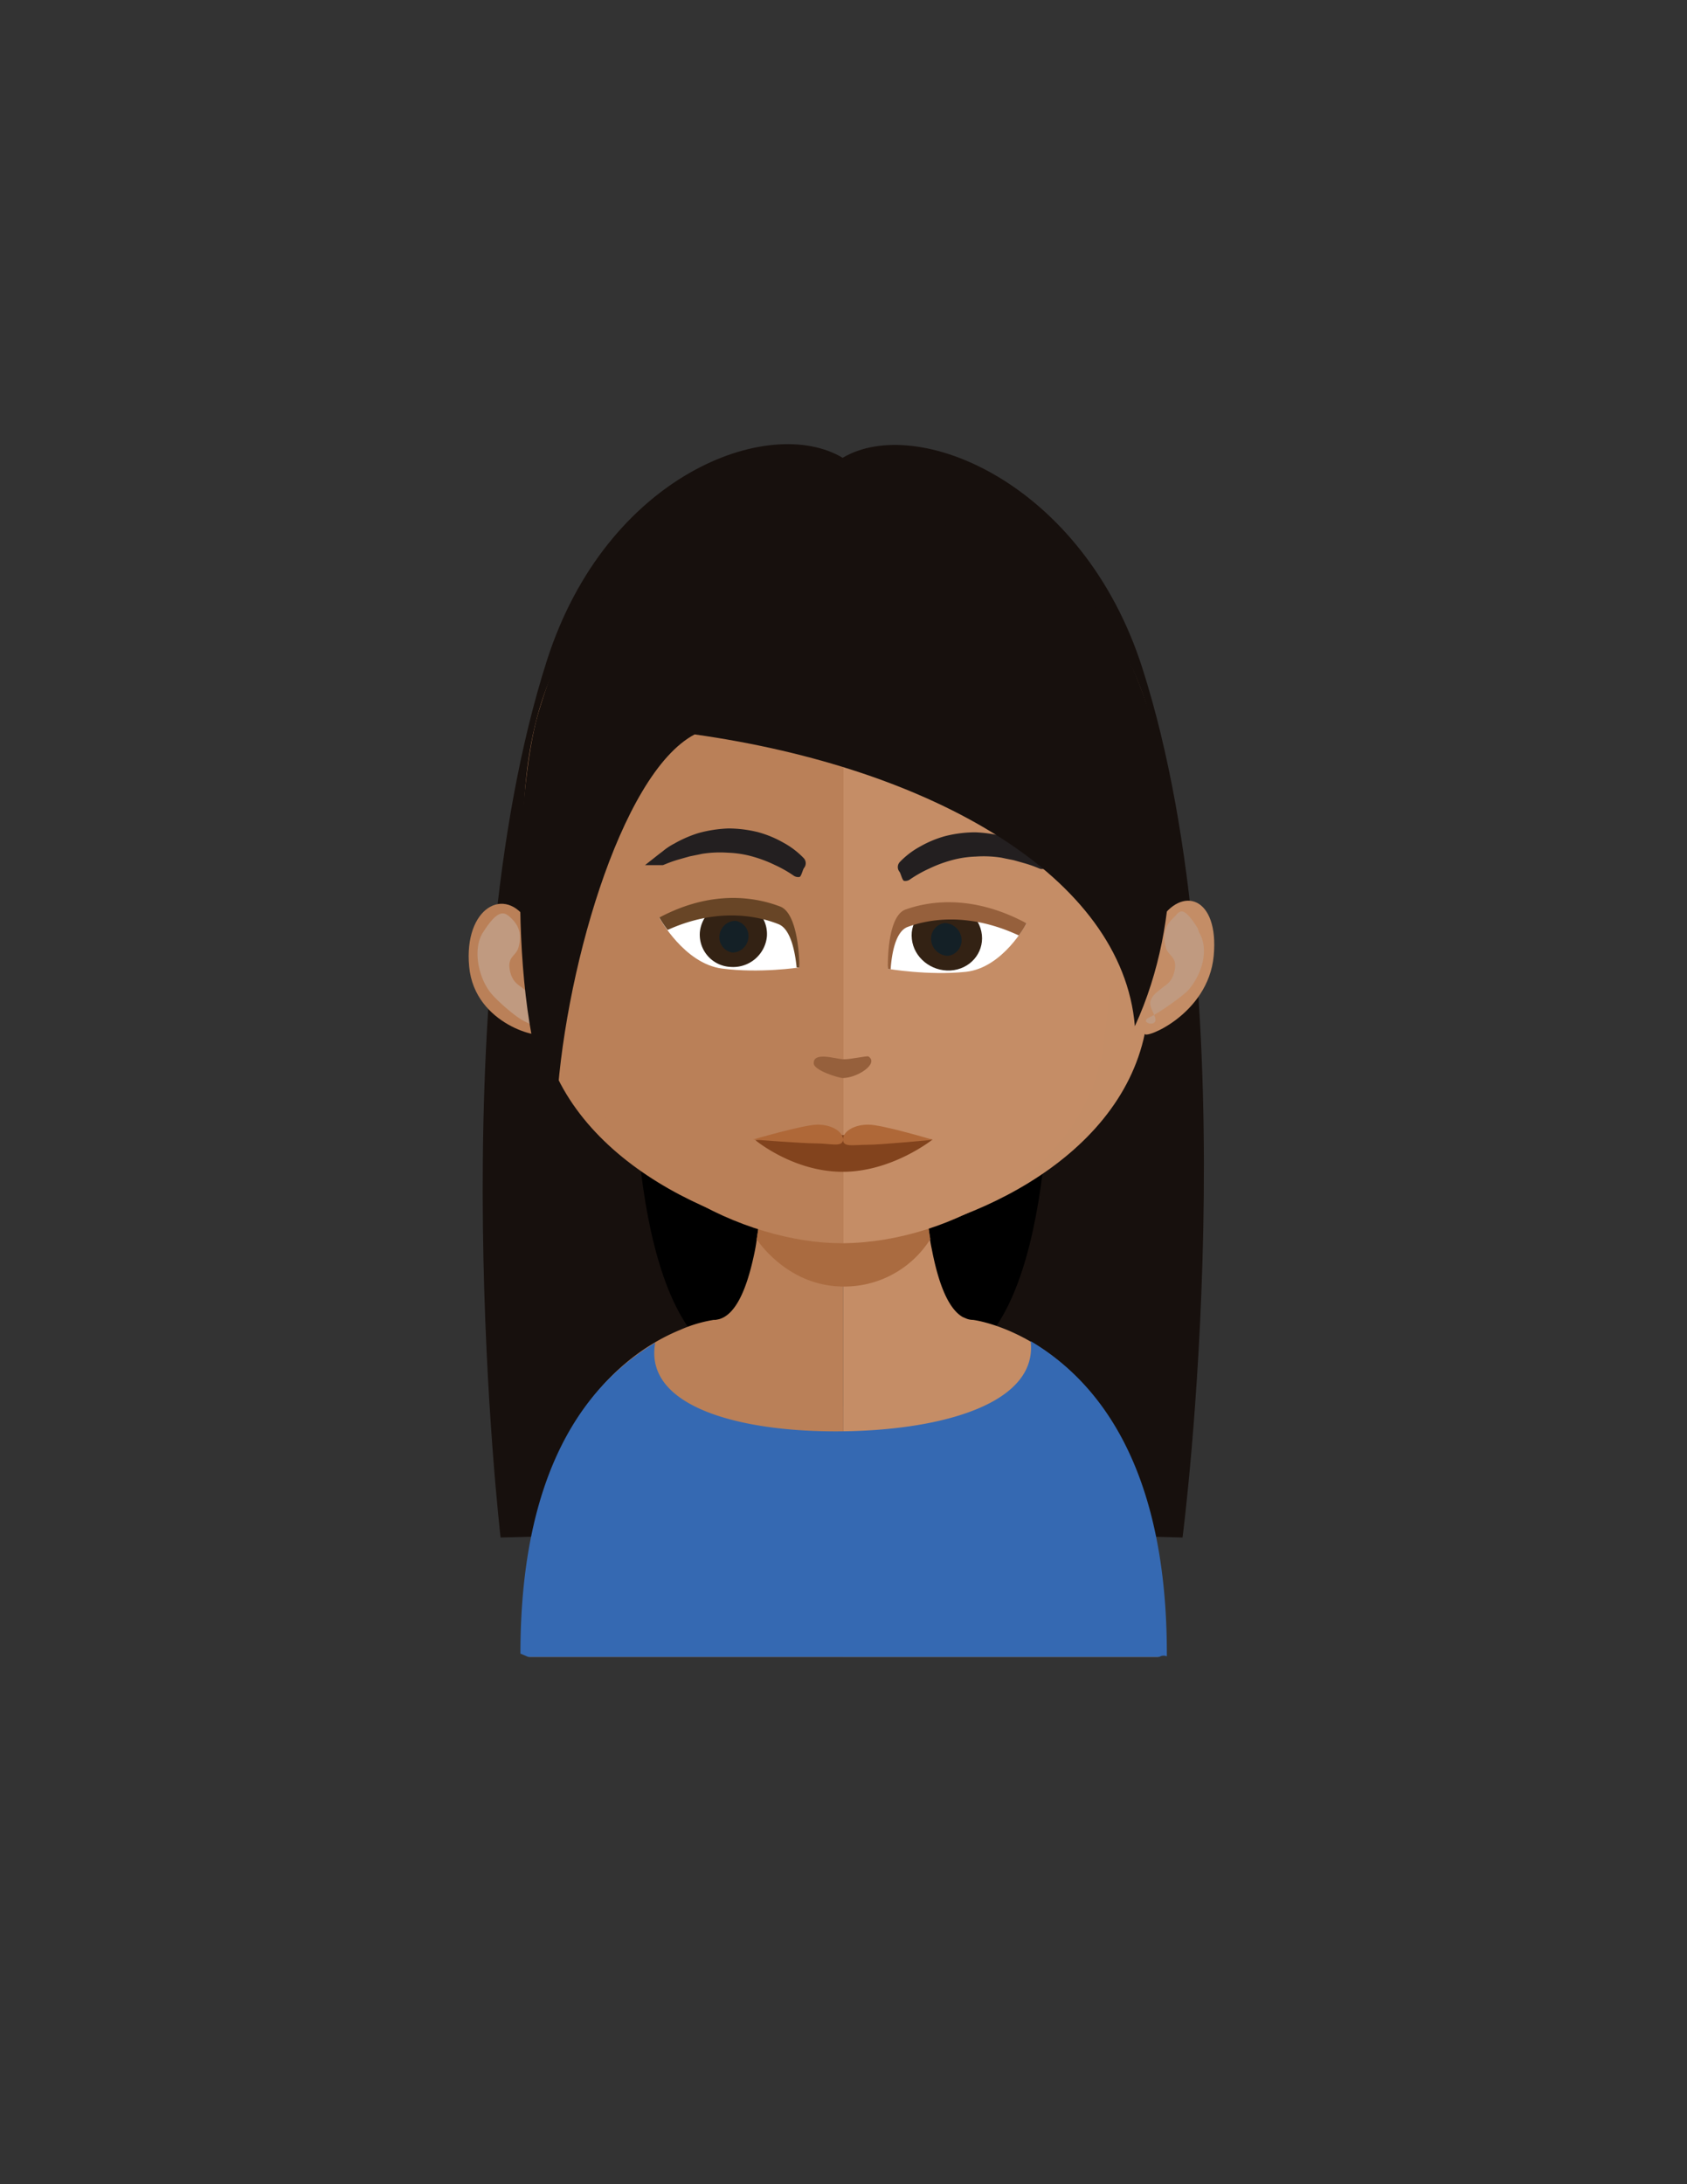 <svg xmlns="http://www.w3.org/2000/svg" viewBox="0 0 612 792"><rect x="0" y="0" width="612" height="792" fill="#333333" stroke="none"/><defs><style>.cls-1{isolation:isolate;}.cls-2{fill:#17100d;}.cls-3{mix-blend-mode:multiply;}.cls-4{fill:#ba8058;}.cls-5{fill:#c58d66;}.cls-6{fill:#aa6b40;}.cls-7{fill:#c48d66;}.cls-8{fill:#82431d;}.cls-9{fill:#af6838;}.cls-10{fill:#fff;}.cls-11{fill:#332214;}.cls-12{fill:#142026;}.cls-13{fill:#684526;}.cls-14{fill:#96603c;}.cls-15{fill:#231f20;}.cls-16{fill:#c09a80;}.cls-17{fill:#3569b2;}</style></defs><title>OOW II - Final avatars</title><g class="cls-1"><g id="Layer_1" data-name="Layer 1"><path class="cls-2" d="M414.4,242.2c-21.6-67.5-82-92.1-108.7-76.2-26.6-15.9-85.7,6-107.3,73.5-39.5,123.3-16.8,318-16.8,318l123.7-3.1,123.7,3.1S453.9,365.5,414.4,242.2Z"/><path class="cls-3" d="M380.5,365l-75.1-.2-75.1.2s-4.9,93.1,24.4,122.4c10.1,10.1,30.1,20.6,50.7,22.7,20.6-2.1,40.6-12.6,50.7-22.7C385.4,458.1,380.5,365,380.5,365Z"/><path class="cls-4" d="M305.8,390.9V600.8H192l-2.8-1.2c0-31.2,5.4-54.5,13.1-71.7,12.8-28.4,32-40.6,44.5-45.7a49,49,0,0,1,12.1-3.6h.6l1.5-.3c5.7-1.7,9.6-10.1,12.3-22.2.5-2.2.9-4.2,1.2-6.5.6-3.9,1.2-7.9,1.6-12.2q.4-3.7.7-7.7c1-13,1.4-27,1.4-40.1C278.1,389.4,293.4,390.9,305.8,390.9Z"/><path class="cls-5" d="M422.8,599.6a19.4,19.4,0,0,0-2.7,1.2H305.8V390.9h.2c12.4,0,27.8-1.5,27.8-1.5,0,13.2.3,27,1.3,39.8l.7,7.6c.5,4.4,1,8.6,1.6,12.4v.2c.2,1.7.6,3.3.9,4.9,2.4,11.8,5.9,20.4,11,23.3l1.2.5a6.8,6.8,0,0,0,2.5.5s35.2,4.2,55.5,47C417,543.1,422.8,566.9,422.8,599.6Z"/><path class="cls-6" d="M337.5,449.3h0a36.8,36.8,0,0,1-31.5,17.2h-.1c-18.2-.1-28.7-13.3-31.4-17.1.6-3.8,1.2-7.9,1.6-12.2.2-2.6.5-5.1.7-7.8a123.7,123.7,0,0,0,28.7,3.8h.3a117.4,117.4,0,0,0,29.4-4.1l.7,7.6C336.4,441.2,336.8,445.4,337.5,449.3Z"/><path class="cls-4" d="M305.7,190c-118.8-.2-119.5,87.2-114.2,144.2-8.2-13.4-23.3-5.1-21.3,16.3s26.9,26.5,26.5,24.2c9.7,46.4,65.7,72.2,109,75.9h.9V190Z"/><path class="cls-7" d="M306.3,190c118.8-.2,119.5,87.2,114.2,144.2,8.2-13.4,21.8-9,19.8,12.4s-25.5,30.5-25,28.2c-9.7,46.4-65.7,72.2-109,75.9h-.9V190Z"/><path class="cls-4" d="M305.1,192.5c-39.7,0-68.7,11-86.3,32.6-24.5,30.2-23.6,76.4-14.5,109.5,2.8,10.1,4.2,37.4,6.1,47.5,8.6,44.8,60.5,68.7,94.7,68.7h.9V192.5Z"/><path class="cls-5" d="M391.2,225.1c-17.4-21.5-46.1-32.5-85.2-32.6V450.8c39.1-.4,85.8-26.6,93.8-68.7,1.9-10,3.3-37.3,6.1-47.5C414.9,301.6,415.8,255.5,391.2,225.1Z"/><path class="cls-8" d="M338.3,413.2s-14.6,11.7-32.6,11.7S274,413.4,274,413.4a276,276,0,0,1,31.7-1.8C323.7,411.7,338.3,413.2,338.3,413.2Z"/><path class="cls-9" d="M315,407.8c-5.1,0-9.1,2.4-9.2,5.3-.1-2.9-4.2-5.3-9.2-5.3s-23.4,5.4-23.4,5.4,17.8,1.4,22.9,1.4,9.6,1.5,9.7-1.3c.1,2.8,3.8,1.8,8.8,1.8s23.8-1.8,23.8-1.8S320.1,407.8,315,407.8Z"/><path id="_Path_" data-name="&lt;Path&gt;" class="cls-10" d="M239.2,332.8s9,16.6,22.7,18.4,28.1-.4,28.1-.4-1.3-17-8.4-19.8S259.3,325.7,239.2,332.8Z"/><path id="_Path_2" data-name="&lt;Path&gt;" class="cls-11" d="M278.2,339.7a12.3,12.3,0,0,1-13.3,10.9,11.7,11.7,0,0,1-11-12.7A12.3,12.3,0,0,1,267.2,327,11.7,11.7,0,0,1,278.2,339.7Z"/><path id="_Path_3" data-name="&lt;Path&gt;" class="cls-12" d="M265.7,345.4a5.6,5.6,0,0,1-4.7-6.1,5.9,5.9,0,0,1,5.8-5.4,5.6,5.6,0,0,1,4.7,6.1A5.9,5.9,0,0,1,265.7,345.4Z"/><path id="_Path_4" data-name="&lt;Path&gt;" class="cls-13" d="M290,350.8h-1c-.6-5.9-2.2-14-6.6-15.7-8-3.2-22.6-5.9-40.2,2.1a36.9,36.9,0,0,1-3-4.5c20.5-10.9,36.7-6.7,43.8-4S290,350.8,290,350.8Z"/><path id="_Path_5" data-name="&lt;Path&gt;" class="cls-10" d="M372.4,334.8s-8.5,16.2-22.1,17.6-28.2-1.1-28.2-1.1.4-16.1,7.4-18.6S351.8,327.1,372.4,334.8Z"/><path id="_Path_6" data-name="&lt;Path&gt;" class="cls-11" d="M330.8,340.5c.7,6.7,7,11.8,14,11.4s12.1-6.2,11.4-12.9-7-11.8-14-11.4S330,333.8,330.8,340.5Z"/><path id="_Path_7" data-name="&lt;Path&gt;" class="cls-12" d="M343.9,346.6a5.7,5.7,0,0,0,4.9-6.3,6.3,6.3,0,0,0-6.1-5.6,5.7,5.7,0,0,0-4.9,6.3A6.3,6.3,0,0,0,343.9,346.6Z"/><path id="_Path_8" data-name="&lt;Path&gt;" class="cls-14" d="M322.1,351.3l1,.2c.4-5.8,1.8-13.8,6.2-15.4,6.5-2.4,21.2-5.8,40.3,3.1a34.3,34.3,0,0,0,2.8-4.4c-20.8-11.2-36.9-7.5-43.9-5S322.1,351.3,322.1,351.3Z"/><path id="_Path_9" data-name="&lt;Path&gt;" class="cls-14" d="M295.2,385.6c-.2-4.4,8-1.6,10.7-1.5s8.7-1.4,9.2-1c3.8,2.6-4.1,7.8-9.4,7.8C304.4,390.9,295.3,388.2,295.2,385.6Z"/><g id="_Group_" data-name="&lt;Group&gt;"><path id="_Path_10" data-name="&lt;Path&gt;" class="cls-15" d="M378.8,311l-1.2-.9a22.9,22.9,0,0,0-4.2-2.8,43.9,43.9,0,0,0-8.7-3.8,46.9,46.9,0,0,0-10.9-1.7,44.7,44.7,0,0,0-11,1.4,39.5,39.5,0,0,0-8.9,3.7,30.2,30.2,0,0,0-7.5,5.7h0a2.7,2.7,0,0,0-.1,3.5c.5.6,1,3.2,1.7,3.3h0a2.9,2.9,0,0,0,2.1-.5h0a44.7,44.7,0,0,1,6.9-3.9,47.1,47.1,0,0,1,7.6-2.9,37.4,37.4,0,0,1,9.3-1.5,41.6,41.6,0,0,1,9.4.4l1.4.3,3,.6,2.5.7,1.4.4a45.4,45.4,0,0,1,4.9,1.7l1,.4h6.5Z"/></g><g id="_Group_2" data-name="&lt;Group&gt;"><path id="_Path_11" data-name="&lt;Path&gt;" class="cls-15" d="M239.2,309.6l1.2-.9a22.9,22.9,0,0,1,4.2-2.8,43.9,43.9,0,0,1,8.7-3.8,46.9,46.9,0,0,1,10.9-1.7,44.7,44.7,0,0,1,11,1.4,39.5,39.5,0,0,1,8.9,3.7,30.2,30.2,0,0,1,7.5,5.7h0a2.7,2.7,0,0,1,.1,3.5c-.5.6-1,3.2-1.7,3.3h0a2.9,2.9,0,0,1-2.1-.5h0a44.7,44.7,0,0,0-6.9-3.9,47.1,47.1,0,0,0-7.6-2.9,37.4,37.4,0,0,0-9.3-1.5,41.6,41.6,0,0,0-9.4.4l-1.4.3-3,.6-2.5.7-1.4.4a45.4,45.4,0,0,0-4.9,1.7l-1,.4h-6.5Z"/></g><path class="cls-16" d="M175.1,338.3c5.8-9.3,8.1-7.5,10.3-5.4s4.2,5.1,2.7,10.6c-.8,3.1-4,3.3-3.2,8s3.3,5.6,4.7,6.8,3.1,2.1,4,4.3a11.9,11.9,0,0,1,.5,6.6c-.9,3.8.2,3-3.5,1.3s-10.2-7.7-12.1-9.9c-4.9-5.6-7.2-16.3-3.3-22.5"/><path class="cls-16" d="M434.5,336.6c-5.8-9.3-6.7-5.8-8.9-3.7s-4.2,5.1-2.7,10.6c.8,3.1,4.1,3.3,3.3,8s-3.3,5.6-4.7,6.8-3.1,2.1-4,4.3,1.1,4.5,1.6,6.5c.9,3.8-6,1.6-2.3-.1s12.3-7.8,14.3-10c4.9-5.6,7.7-14.7,3.9-20.9"/><path class="cls-2" d="M411.7,372.1c-4.5-54-73.2-93.6-159.7-105.8-27.1,14.3-48,88.4-50.2,137.7-17.8-33.7-14.9-117.4-6.5-145.5,5.9-19.6,10.5-29,22.6-41.1,26.2-26.3,61.2-31,86.7-31,23.3,0,56.4,4.3,82.5,24.8,15.2,11.9,23.6,26.9,30.3,48.7C426,287.5,429.9,332.6,411.7,372.1Z"/><path class="cls-17" d="M423.3,600.6a2.9,2.9,0,0,0-2.7.2h-229l-2.8-1.2c0-72.5,28.3-100.4,48.9-112.7-4.3,23.5,31.7,32.6,68.2,32.1s70.6-10.3,68-32.7c20.6,12.2,49.4,40.6,49.4,113.3"/></g></g></svg>